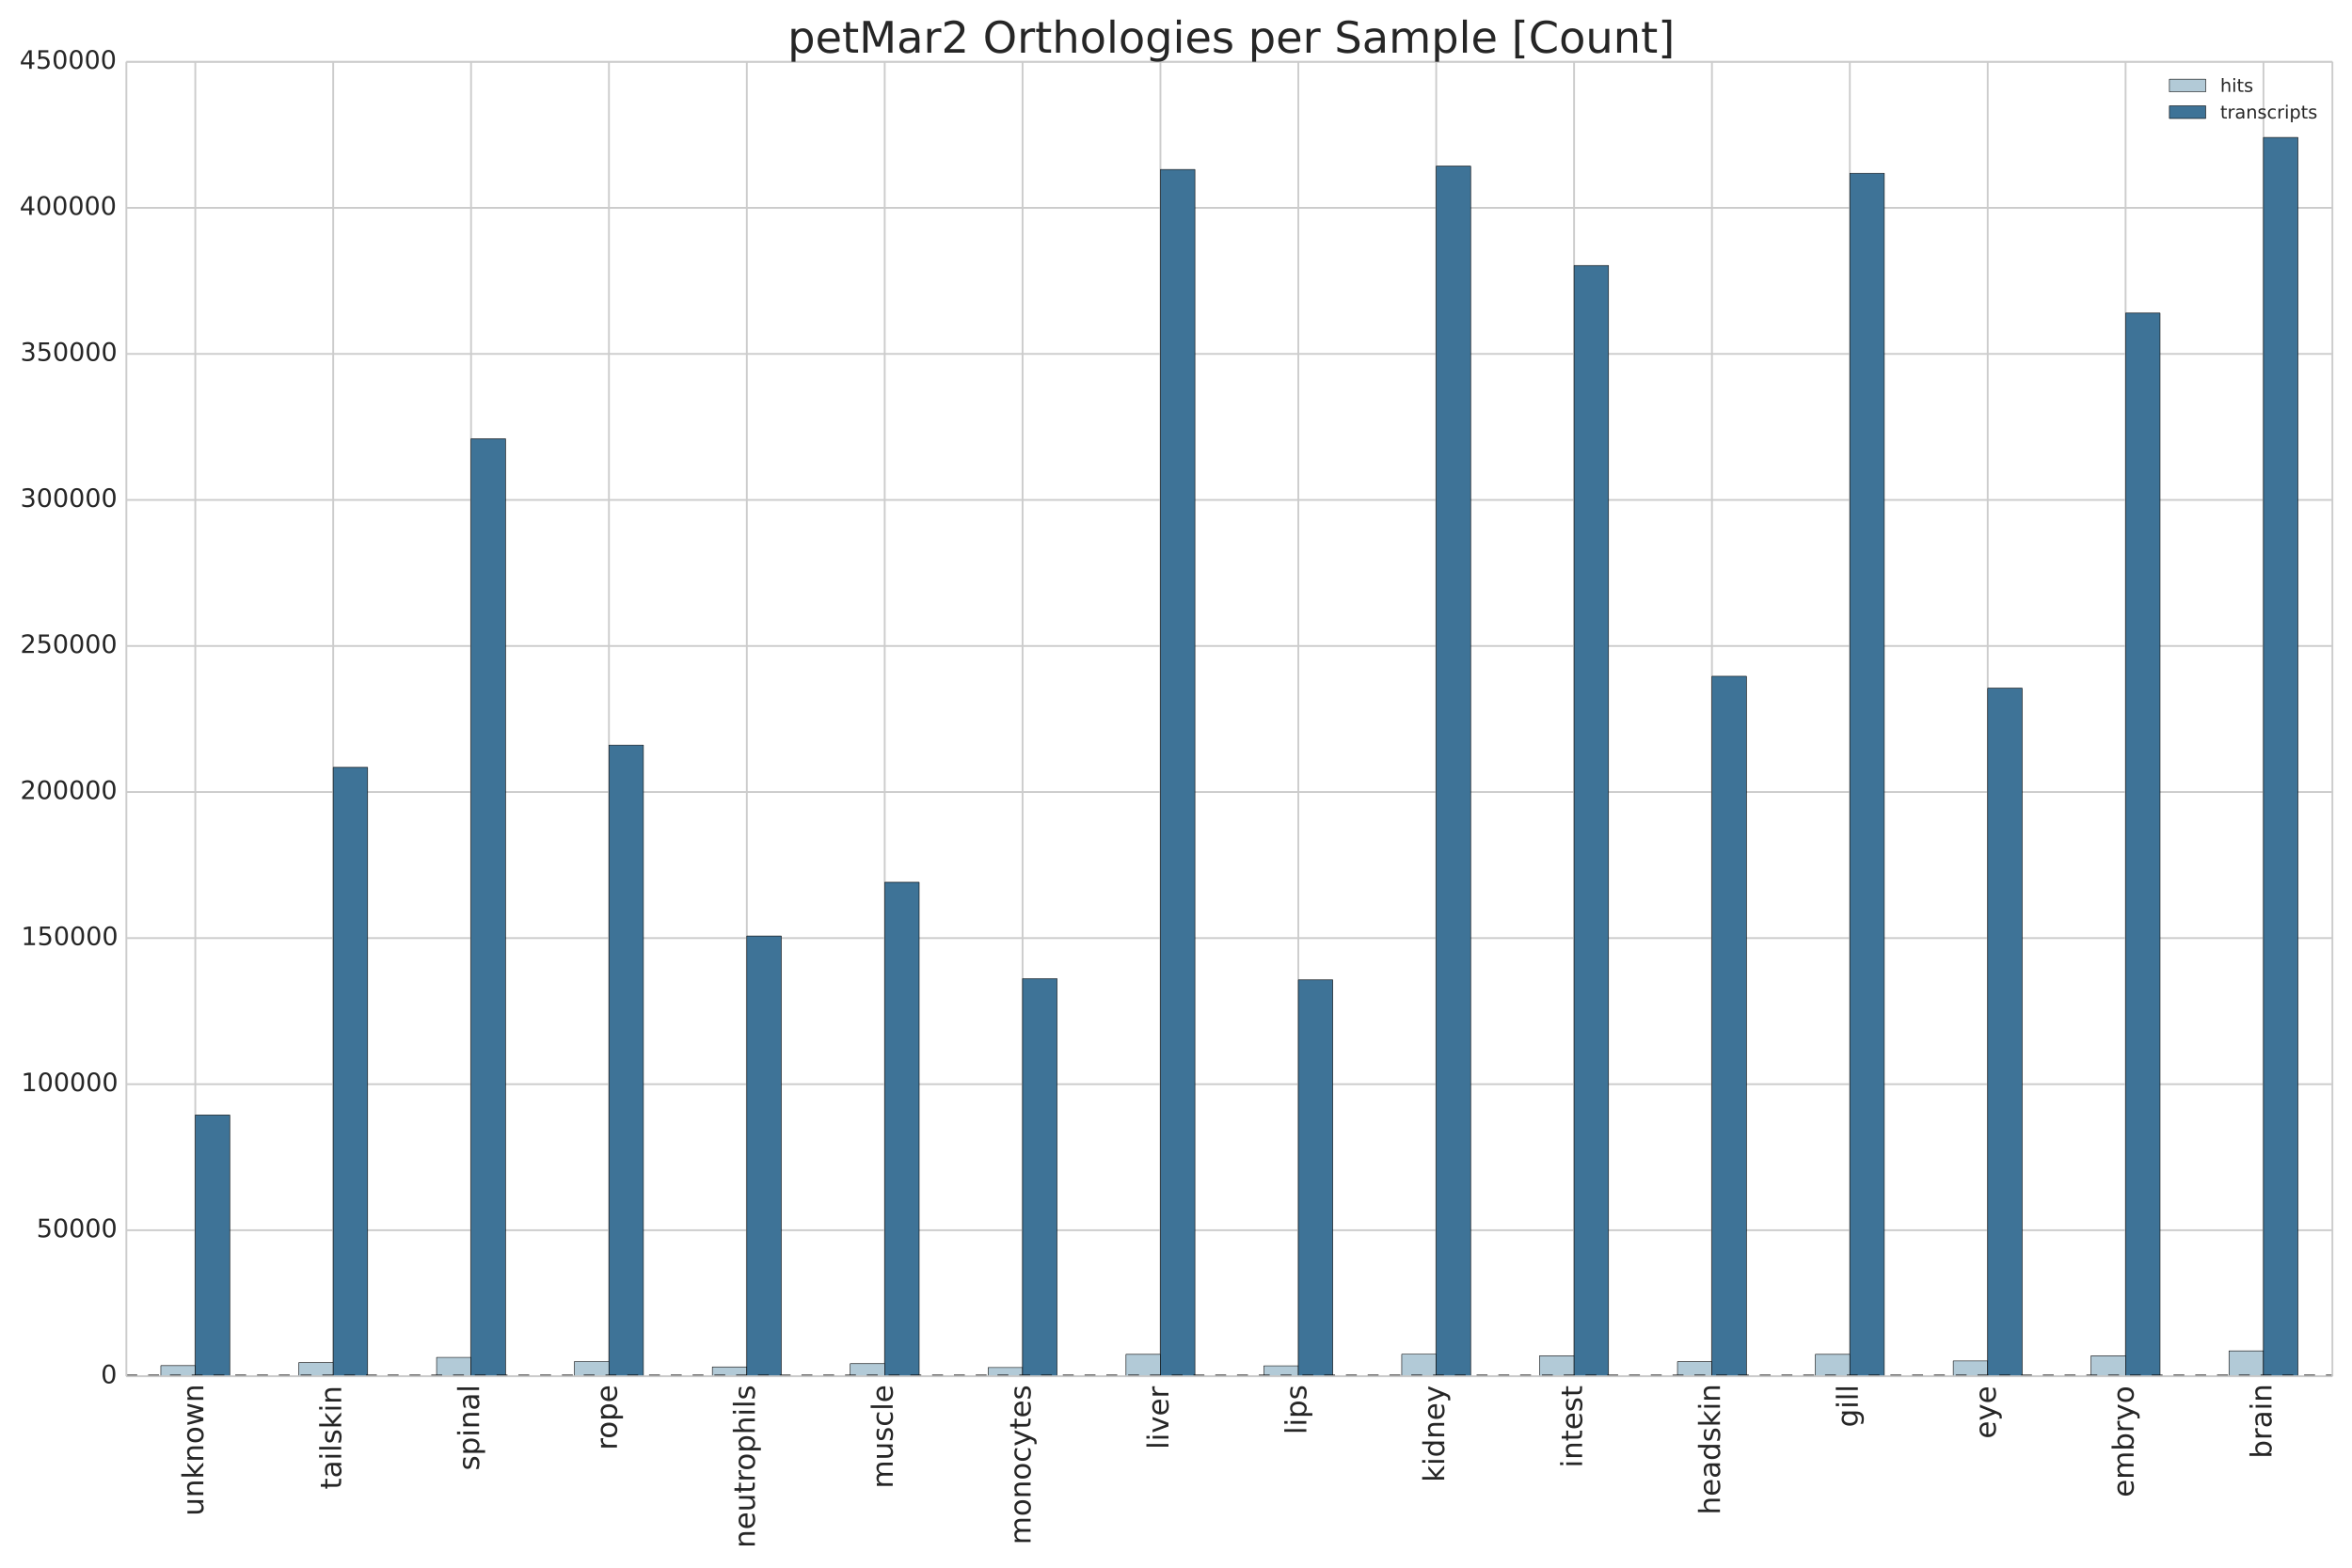 <?xml version="1.0" encoding="utf-8" standalone="no"?>
<!DOCTYPE svg PUBLIC "-//W3C//DTD SVG 1.1//EN"
  "http://www.w3.org/Graphics/SVG/1.1/DTD/svg11.dtd">
<!-- Created with matplotlib (http://matplotlib.org/) -->
<svg height="864pt" version="1.1" viewBox="0 0 1296 864" width="1296pt" xmlns="http://www.w3.org/2000/svg" xmlns:xlink="http://www.w3.org/1999/xlink">
 <defs>
  <style type="text/css">
*{stroke-linecap:butt;stroke-linejoin:round;}
  </style>
 </defs>
 <g id="figure_1">
  <g id="patch_1">
   <path d="
M0 864
L1296 864
L1296 0
L0 0
z
" style="fill:#ffffff;"/>
  </g>
  <g id="axes_1">
   <g id="patch_2">
    <path d="
M69.631 758.505
L1285.2 758.505
L1285.2 34.036
L69.631 34.036
z
" style="fill:#ffffff;"/>
   </g>
   <g id="matplotlib.axis_1">
    <g id="xtick_1">
     <g id="line2d_1">
      <path clip-path="url(#p30e29e467c)" d="
M107.617 758.505
L107.617 34.036" style="fill:none;stroke:#cccccc;stroke-linecap:round;"/>
     </g>
     <g id="line2d_2">
      <defs>
       <path d="
M0 0
L0 0" id="m219da94a98" style="stroke:#262626;"/>
      </defs>
      <g>
       <use style="fill:#262626;stroke:#262626;" x="107.617" xlink:href="#m219da94a98" y="758.505"/>
      </g>
     </g>
     <g id="line2d_3">
      <g>
       <use style="fill:#262626;stroke:#262626;" x="107.617" xlink:href="#m219da94a98" y="34.036"/>
      </g>
     </g>
     <g id="text_1">
      <!-- unknown -->
      <defs>
       <path d="
M54.891 33.016
L54.891 0
L45.906 0
L45.906 32.719
Q45.906 40.484 42.875 44.328
Q39.844 48.188 33.797 48.188
Q26.516 48.188 22.312 43.547
Q18.109 38.922 18.109 30.906
L18.109 0
L9.078 0
L9.078 54.688
L18.109 54.688
L18.109 46.188
Q21.344 51.125 25.703 53.562
Q30.078 56 35.797 56
Q45.219 56 50.047 50.172
Q54.891 44.344 54.891 33.016" id="BitstreamVeraSans-Roman-6e"/>
       <path d="
M4.203 54.688
L13.188 54.688
L24.422 12.016
L35.594 54.688
L46.188 54.688
L57.422 12.016
L68.609 54.688
L77.594 54.688
L63.281 0
L52.688 0
L40.922 44.828
L29.109 0
L18.5 0
z
" id="BitstreamVeraSans-Roman-77"/>
       <path d="
M8.5 21.578
L8.5 54.688
L17.484 54.688
L17.484 21.922
Q17.484 14.156 20.5 10.266
Q23.531 6.391 29.594 6.391
Q36.859 6.391 41.078 11.031
Q45.312 15.672 45.312 23.688
L45.312 54.688
L54.297 54.688
L54.297 0
L45.312 0
L45.312 8.406
Q42.047 3.422 37.719 1
Q33.406 -1.422 27.688 -1.422
Q18.266 -1.422 13.375 4.438
Q8.5 10.297 8.5 21.578" id="BitstreamVeraSans-Roman-75"/>
       <path d="
M30.609 48.391
Q23.391 48.391 19.188 42.75
Q14.984 37.109 14.984 27.297
Q14.984 17.484 19.156 11.844
Q23.344 6.203 30.609 6.203
Q37.797 6.203 41.984 11.859
Q46.188 17.531 46.188 27.297
Q46.188 37.016 41.984 42.703
Q37.797 48.391 30.609 48.391
M30.609 56
Q42.328 56 49.016 48.375
Q55.719 40.766 55.719 27.297
Q55.719 13.875 49.016 6.219
Q42.328 -1.422 30.609 -1.422
Q18.844 -1.422 12.172 6.219
Q5.516 13.875 5.516 27.297
Q5.516 40.766 12.172 48.375
Q18.844 56 30.609 56" id="BitstreamVeraSans-Roman-6f"/>
       <path d="
M9.078 75.984
L18.109 75.984
L18.109 31.109
L44.922 54.688
L56.391 54.688
L27.391 29.109
L57.625 0
L45.906 0
L18.109 26.703
L18.109 0
L9.078 0
z
" id="BitstreamVeraSans-Roman-6b"/>
      </defs>
      <g style="fill:#262626;" transform="translate(112.032 835.487)rotate(-90.0)scale(0.16 -0.16)">
       <use xlink:href="#BitstreamVeraSans-Roman-75"/>
       <use x="63.379" xlink:href="#BitstreamVeraSans-Roman-6e"/>
       <use x="126.758" xlink:href="#BitstreamVeraSans-Roman-6b"/>
       <use x="184.668" xlink:href="#BitstreamVeraSans-Roman-6e"/>
       <use x="248.047" xlink:href="#BitstreamVeraSans-Roman-6f"/>
       <use x="309.229" xlink:href="#BitstreamVeraSans-Roman-77"/>
       <use x="391.016" xlink:href="#BitstreamVeraSans-Roman-6e"/>
      </g>
     </g>
    </g>
    <g id="xtick_2">
     <g id="line2d_4">
      <path clip-path="url(#p30e29e467c)" d="
M183.59 758.505
L183.59 34.036" style="fill:none;stroke:#cccccc;stroke-linecap:round;"/>
     </g>
     <g id="line2d_5">
      <g>
       <use style="fill:#262626;stroke:#262626;" x="183.59" xlink:href="#m219da94a98" y="758.505"/>
      </g>
     </g>
     <g id="line2d_6">
      <g>
       <use style="fill:#262626;stroke:#262626;" x="183.59" xlink:href="#m219da94a98" y="34.036"/>
      </g>
     </g>
     <g id="text_2">
      <!-- tailskin -->
      <defs>
       <path d="
M9.422 54.688
L18.406 54.688
L18.406 0
L9.422 0
z

M9.422 75.984
L18.406 75.984
L18.406 64.594
L9.422 64.594
z
" id="BitstreamVeraSans-Roman-69"/>
       <path d="
M18.312 70.219
L18.312 54.688
L36.812 54.688
L36.812 47.703
L18.312 47.703
L18.312 18.016
Q18.312 11.328 20.141 9.422
Q21.969 7.516 27.594 7.516
L36.812 7.516
L36.812 0
L27.594 0
Q17.188 0 13.234 3.875
Q9.281 7.766 9.281 18.016
L9.281 47.703
L2.688 47.703
L2.688 54.688
L9.281 54.688
L9.281 70.219
z
" id="BitstreamVeraSans-Roman-74"/>
       <path d="
M34.281 27.484
Q23.391 27.484 19.188 25
Q14.984 22.516 14.984 16.5
Q14.984 11.719 18.141 8.906
Q21.297 6.109 26.703 6.109
Q34.188 6.109 38.703 11.406
Q43.219 16.703 43.219 25.484
L43.219 27.484
z

M52.203 31.203
L52.203 0
L43.219 0
L43.219 8.297
Q40.141 3.328 35.547 0.953
Q30.953 -1.422 24.312 -1.422
Q15.922 -1.422 10.953 3.297
Q6 8.016 6 15.922
Q6 25.141 12.172 29.828
Q18.359 34.516 30.609 34.516
L43.219 34.516
L43.219 35.406
Q43.219 41.609 39.141 45
Q35.062 48.391 27.688 48.391
Q23 48.391 18.547 47.266
Q14.109 46.141 10.016 43.891
L10.016 52.203
Q14.938 54.109 19.578 55.047
Q24.219 56 28.609 56
Q40.484 56 46.344 49.844
Q52.203 43.703 52.203 31.203" id="BitstreamVeraSans-Roman-61"/>
       <path d="
M44.281 53.078
L44.281 44.578
Q40.484 46.531 36.375 47.5
Q32.281 48.484 27.875 48.484
Q21.188 48.484 17.844 46.438
Q14.5 44.391 14.5 40.281
Q14.5 37.156 16.891 35.375
Q19.281 33.594 26.516 31.984
L29.594 31.297
Q39.156 29.25 43.188 25.516
Q47.219 21.781 47.219 15.094
Q47.219 7.469 41.188 3.016
Q35.156 -1.422 24.609 -1.422
Q20.219 -1.422 15.453 -0.562
Q10.688 0.297 5.422 2
L5.422 11.281
Q10.406 8.688 15.234 7.391
Q20.062 6.109 24.812 6.109
Q31.156 6.109 34.562 8.281
Q37.984 10.453 37.984 14.406
Q37.984 18.062 35.516 20.016
Q33.062 21.969 24.703 23.781
L21.578 24.516
Q13.234 26.266 9.516 29.906
Q5.812 33.547 5.812 39.891
Q5.812 47.609 11.281 51.797
Q16.75 56 26.812 56
Q31.781 56 36.172 55.266
Q40.578 54.547 44.281 53.078" id="BitstreamVeraSans-Roman-73"/>
       <path d="
M9.422 75.984
L18.406 75.984
L18.406 0
L9.422 0
z
" id="BitstreamVeraSans-Roman-6c"/>
      </defs>
      <g style="fill:#262626;" transform="translate(188.005 820.87)rotate(-90.0)scale(0.16 -0.16)">
       <use xlink:href="#BitstreamVeraSans-Roman-74"/>
       <use x="39.209" xlink:href="#BitstreamVeraSans-Roman-61"/>
       <use x="100.488" xlink:href="#BitstreamVeraSans-Roman-69"/>
       <use x="128.271" xlink:href="#BitstreamVeraSans-Roman-6c"/>
       <use x="156.055" xlink:href="#BitstreamVeraSans-Roman-73"/>
       <use x="208.154" xlink:href="#BitstreamVeraSans-Roman-6b"/>
       <use x="266.064" xlink:href="#BitstreamVeraSans-Roman-69"/>
       <use x="293.848" xlink:href="#BitstreamVeraSans-Roman-6e"/>
      </g>
     </g>
    </g>
    <g id="xtick_3">
     <g id="line2d_7">
      <path clip-path="url(#p30e29e467c)" d="
M259.563 758.505
L259.563 34.036" style="fill:none;stroke:#cccccc;stroke-linecap:round;"/>
     </g>
     <g id="line2d_8">
      <g>
       <use style="fill:#262626;stroke:#262626;" x="259.563" xlink:href="#m219da94a98" y="758.505"/>
      </g>
     </g>
     <g id="line2d_9">
      <g>
       <use style="fill:#262626;stroke:#262626;" x="259.563" xlink:href="#m219da94a98" y="34.036"/>
      </g>
     </g>
     <g id="text_3">
      <!-- spinal -->
      <defs>
       <path d="
M18.109 8.203
L18.109 -20.797
L9.078 -20.797
L9.078 54.688
L18.109 54.688
L18.109 46.391
Q20.953 51.266 25.266 53.625
Q29.594 56 35.594 56
Q45.562 56 51.781 48.094
Q58.016 40.188 58.016 27.297
Q58.016 14.406 51.781 6.484
Q45.562 -1.422 35.594 -1.422
Q29.594 -1.422 25.266 0.953
Q20.953 3.328 18.109 8.203
M48.688 27.297
Q48.688 37.203 44.609 42.844
Q40.531 48.484 33.406 48.484
Q26.266 48.484 22.188 42.844
Q18.109 37.203 18.109 27.297
Q18.109 17.391 22.188 11.75
Q26.266 6.109 33.406 6.109
Q40.531 6.109 44.609 11.75
Q48.688 17.391 48.688 27.297" id="BitstreamVeraSans-Roman-70"/>
      </defs>
      <g style="fill:#262626;" transform="translate(263.978 810.465)rotate(-90.0)scale(0.16 -0.16)">
       <use xlink:href="#BitstreamVeraSans-Roman-73"/>
       <use x="52.1" xlink:href="#BitstreamVeraSans-Roman-70"/>
       <use x="115.576" xlink:href="#BitstreamVeraSans-Roman-69"/>
       <use x="143.359" xlink:href="#BitstreamVeraSans-Roman-6e"/>
       <use x="206.738" xlink:href="#BitstreamVeraSans-Roman-61"/>
       <use x="268.018" xlink:href="#BitstreamVeraSans-Roman-6c"/>
      </g>
     </g>
    </g>
    <g id="xtick_4">
     <g id="line2d_10">
      <path clip-path="url(#p30e29e467c)" d="
M335.536 758.505
L335.536 34.036" style="fill:none;stroke:#cccccc;stroke-linecap:round;"/>
     </g>
     <g id="line2d_11">
      <g>
       <use style="fill:#262626;stroke:#262626;" x="335.536" xlink:href="#m219da94a98" y="758.505"/>
      </g>
     </g>
     <g id="line2d_12">
      <g>
       <use style="fill:#262626;stroke:#262626;" x="335.536" xlink:href="#m219da94a98" y="34.036"/>
      </g>
     </g>
     <g id="text_4">
      <!-- rope -->
      <defs>
       <path d="
M56.203 29.594
L56.203 25.203
L14.891 25.203
Q15.484 15.922 20.484 11.062
Q25.484 6.203 34.422 6.203
Q39.594 6.203 44.453 7.469
Q49.312 8.734 54.109 11.281
L54.109 2.781
Q49.266 0.734 44.188 -0.344
Q39.109 -1.422 33.891 -1.422
Q20.797 -1.422 13.156 6.188
Q5.516 13.812 5.516 26.812
Q5.516 40.234 12.766 48.109
Q20.016 56 32.328 56
Q43.359 56 49.781 48.891
Q56.203 41.797 56.203 29.594
M47.219 32.234
Q47.125 39.594 43.094 43.984
Q39.062 48.391 32.422 48.391
Q24.906 48.391 20.391 44.141
Q15.875 39.891 15.188 32.172
z
" id="BitstreamVeraSans-Roman-65"/>
       <path d="
M41.109 46.297
Q39.594 47.172 37.812 47.578
Q36.031 48 33.891 48
Q26.266 48 22.188 43.047
Q18.109 38.094 18.109 28.812
L18.109 0
L9.078 0
L9.078 54.688
L18.109 54.688
L18.109 46.188
Q20.953 51.172 25.484 53.578
Q30.031 56 36.531 56
Q37.453 56 38.578 55.875
Q39.703 55.766 41.062 55.516
z
" id="BitstreamVeraSans-Roman-72"/>
      </defs>
      <g style="fill:#262626;" transform="translate(339.951 799.21)rotate(-90.0)scale(0.16 -0.16)">
       <use xlink:href="#BitstreamVeraSans-Roman-72"/>
       <use x="38.863" xlink:href="#BitstreamVeraSans-Roman-6f"/>
       <use x="100.045" xlink:href="#BitstreamVeraSans-Roman-70"/>
       <use x="163.521" xlink:href="#BitstreamVeraSans-Roman-65"/>
      </g>
     </g>
    </g>
    <g id="xtick_5">
     <g id="line2d_13">
      <path clip-path="url(#p30e29e467c)" d="
M411.51 758.505
L411.51 34.036" style="fill:none;stroke:#cccccc;stroke-linecap:round;"/>
     </g>
     <g id="line2d_14">
      <g>
       <use style="fill:#262626;stroke:#262626;" x="411.51" xlink:href="#m219da94a98" y="758.505"/>
      </g>
     </g>
     <g id="line2d_15">
      <g>
       <use style="fill:#262626;stroke:#262626;" x="411.51" xlink:href="#m219da94a98" y="34.036"/>
      </g>
     </g>
     <g id="text_5">
      <!-- neutrophils -->
      <defs>
       <path d="
M54.891 33.016
L54.891 0
L45.906 0
L45.906 32.719
Q45.906 40.484 42.875 44.328
Q39.844 48.188 33.797 48.188
Q26.516 48.188 22.312 43.547
Q18.109 38.922 18.109 30.906
L18.109 0
L9.078 0
L9.078 75.984
L18.109 75.984
L18.109 46.188
Q21.344 51.125 25.703 53.562
Q30.078 56 35.797 56
Q45.219 56 50.047 50.172
Q54.891 44.344 54.891 33.016" id="BitstreamVeraSans-Roman-68"/>
      </defs>
      <g style="fill:#262626;" transform="translate(415.925 853.2)rotate(-90.0)scale(0.16 -0.16)">
       <use xlink:href="#BitstreamVeraSans-Roman-6e"/>
       <use x="63.379" xlink:href="#BitstreamVeraSans-Roman-65"/>
       <use x="124.902" xlink:href="#BitstreamVeraSans-Roman-75"/>
       <use x="188.281" xlink:href="#BitstreamVeraSans-Roman-74"/>
       <use x="227.49" xlink:href="#BitstreamVeraSans-Roman-72"/>
       <use x="266.354" xlink:href="#BitstreamVeraSans-Roman-6f"/>
       <use x="327.535" xlink:href="#BitstreamVeraSans-Roman-70"/>
       <use x="391.012" xlink:href="#BitstreamVeraSans-Roman-68"/>
       <use x="454.391" xlink:href="#BitstreamVeraSans-Roman-69"/>
       <use x="482.174" xlink:href="#BitstreamVeraSans-Roman-6c"/>
       <use x="509.957" xlink:href="#BitstreamVeraSans-Roman-73"/>
      </g>
     </g>
    </g>
    <g id="xtick_6">
     <g id="line2d_16">
      <path clip-path="url(#p30e29e467c)" d="
M487.483 758.505
L487.483 34.036" style="fill:none;stroke:#cccccc;stroke-linecap:round;"/>
     </g>
     <g id="line2d_17">
      <g>
       <use style="fill:#262626;stroke:#262626;" x="487.483" xlink:href="#m219da94a98" y="758.505"/>
      </g>
     </g>
     <g id="line2d_18">
      <g>
       <use style="fill:#262626;stroke:#262626;" x="487.483" xlink:href="#m219da94a98" y="34.036"/>
      </g>
     </g>
     <g id="text_6">
      <!-- muscle -->
      <defs>
       <path d="
M52 44.188
Q55.375 50.25 60.062 53.125
Q64.75 56 71.094 56
Q79.641 56 84.281 50.016
Q88.922 44.047 88.922 33.016
L88.922 0
L79.891 0
L79.891 32.719
Q79.891 40.578 77.094 44.375
Q74.312 48.188 68.609 48.188
Q61.625 48.188 57.562 43.547
Q53.516 38.922 53.516 30.906
L53.516 0
L44.484 0
L44.484 32.719
Q44.484 40.625 41.703 44.406
Q38.922 48.188 33.109 48.188
Q26.219 48.188 22.156 43.531
Q18.109 38.875 18.109 30.906
L18.109 0
L9.078 0
L9.078 54.688
L18.109 54.688
L18.109 46.188
Q21.188 51.219 25.484 53.609
Q29.781 56 35.688 56
Q41.656 56 45.828 52.969
Q50 49.953 52 44.188" id="BitstreamVeraSans-Roman-6d"/>
       <path d="
M48.781 52.594
L48.781 44.188
Q44.969 46.297 41.141 47.344
Q37.312 48.391 33.406 48.391
Q24.656 48.391 19.812 42.844
Q14.984 37.312 14.984 27.297
Q14.984 17.281 19.812 11.734
Q24.656 6.203 33.406 6.203
Q37.312 6.203 41.141 7.25
Q44.969 8.297 48.781 10.406
L48.781 2.094
Q45.016 0.344 40.984 -0.531
Q36.969 -1.422 32.422 -1.422
Q20.062 -1.422 12.781 6.344
Q5.516 14.109 5.516 27.297
Q5.516 40.672 12.859 48.328
Q20.219 56 33.016 56
Q37.156 56 41.109 55.141
Q45.062 54.297 48.781 52.594" id="BitstreamVeraSans-Roman-63"/>
      </defs>
      <g style="fill:#262626;" transform="translate(491.898 820.347)rotate(-90.0)scale(0.16 -0.16)">
       <use xlink:href="#BitstreamVeraSans-Roman-6d"/>
       <use x="97.412" xlink:href="#BitstreamVeraSans-Roman-75"/>
       <use x="160.791" xlink:href="#BitstreamVeraSans-Roman-73"/>
       <use x="212.891" xlink:href="#BitstreamVeraSans-Roman-63"/>
       <use x="267.871" xlink:href="#BitstreamVeraSans-Roman-6c"/>
       <use x="295.654" xlink:href="#BitstreamVeraSans-Roman-65"/>
      </g>
     </g>
    </g>
    <g id="xtick_7">
     <g id="line2d_19">
      <path clip-path="url(#p30e29e467c)" d="
M563.456 758.505
L563.456 34.036" style="fill:none;stroke:#cccccc;stroke-linecap:round;"/>
     </g>
     <g id="line2d_20">
      <g>
       <use style="fill:#262626;stroke:#262626;" x="563.456" xlink:href="#m219da94a98" y="758.505"/>
      </g>
     </g>
     <g id="line2d_21">
      <g>
       <use style="fill:#262626;stroke:#262626;" x="563.456" xlink:href="#m219da94a98" y="34.036"/>
      </g>
     </g>
     <g id="text_7">
      <!-- monocytes -->
      <defs>
       <path d="
M32.172 -5.078
Q28.375 -14.844 24.75 -17.812
Q21.141 -20.797 15.094 -20.797
L7.906 -20.797
L7.906 -13.281
L13.188 -13.281
Q16.891 -13.281 18.938 -11.516
Q21 -9.766 23.484 -3.219
L25.094 0.875
L2.984 54.688
L12.5 54.688
L29.594 11.922
L46.688 54.688
L56.203 54.688
z
" id="BitstreamVeraSans-Roman-79"/>
      </defs>
      <g style="fill:#262626;" transform="translate(567.871 851.298)rotate(-90.0)scale(0.16 -0.16)">
       <use xlink:href="#BitstreamVeraSans-Roman-6d"/>
       <use x="97.412" xlink:href="#BitstreamVeraSans-Roman-6f"/>
       <use x="158.594" xlink:href="#BitstreamVeraSans-Roman-6e"/>
       <use x="221.973" xlink:href="#BitstreamVeraSans-Roman-6f"/>
       <use x="283.154" xlink:href="#BitstreamVeraSans-Roman-63"/>
       <use x="338.135" xlink:href="#BitstreamVeraSans-Roman-79"/>
       <use x="397.314" xlink:href="#BitstreamVeraSans-Roman-74"/>
       <use x="436.523" xlink:href="#BitstreamVeraSans-Roman-65"/>
       <use x="498.047" xlink:href="#BitstreamVeraSans-Roman-73"/>
      </g>
     </g>
    </g>
    <g id="xtick_8">
     <g id="line2d_22">
      <path clip-path="url(#p30e29e467c)" d="
M639.429 758.505
L639.429 34.036" style="fill:none;stroke:#cccccc;stroke-linecap:round;"/>
     </g>
     <g id="line2d_23">
      <g>
       <use style="fill:#262626;stroke:#262626;" x="639.429" xlink:href="#m219da94a98" y="758.505"/>
      </g>
     </g>
     <g id="line2d_24">
      <g>
       <use style="fill:#262626;stroke:#262626;" x="639.429" xlink:href="#m219da94a98" y="34.036"/>
      </g>
     </g>
     <g id="text_8">
      <!-- liver -->
      <defs>
       <path d="
M2.984 54.688
L12.5 54.688
L29.594 8.797
L46.688 54.688
L56.203 54.688
L35.688 0
L23.484 0
z
" id="BitstreamVeraSans-Roman-76"/>
      </defs>
      <g style="fill:#262626;" transform="translate(643.844 798.78)rotate(-90.0)scale(0.16 -0.16)">
       <use xlink:href="#BitstreamVeraSans-Roman-6c"/>
       <use x="27.783" xlink:href="#BitstreamVeraSans-Roman-69"/>
       <use x="55.566" xlink:href="#BitstreamVeraSans-Roman-76"/>
       <use x="114.746" xlink:href="#BitstreamVeraSans-Roman-65"/>
       <use x="176.27" xlink:href="#BitstreamVeraSans-Roman-72"/>
      </g>
     </g>
    </g>
    <g id="xtick_9">
     <g id="line2d_25">
      <path clip-path="url(#p30e29e467c)" d="
M715.402 758.505
L715.402 34.036" style="fill:none;stroke:#cccccc;stroke-linecap:round;"/>
     </g>
     <g id="line2d_26">
      <g>
       <use style="fill:#262626;stroke:#262626;" x="715.402" xlink:href="#m219da94a98" y="758.505"/>
      </g>
     </g>
     <g id="line2d_27">
      <g>
       <use style="fill:#262626;stroke:#262626;" x="715.402" xlink:href="#m219da94a98" y="34.036"/>
      </g>
     </g>
     <g id="text_9">
      <!-- lips -->
      <g style="fill:#262626;" transform="translate(719.817 790.6)rotate(-90.0)scale(0.16 -0.16)">
       <use xlink:href="#BitstreamVeraSans-Roman-6c"/>
       <use x="27.783" xlink:href="#BitstreamVeraSans-Roman-69"/>
       <use x="55.566" xlink:href="#BitstreamVeraSans-Roman-70"/>
       <use x="119.043" xlink:href="#BitstreamVeraSans-Roman-73"/>
      </g>
     </g>
    </g>
    <g id="xtick_10">
     <g id="line2d_28">
      <path clip-path="url(#p30e29e467c)" d="
M791.375 758.505
L791.375 34.036" style="fill:none;stroke:#cccccc;stroke-linecap:round;"/>
     </g>
     <g id="line2d_29">
      <g>
       <use style="fill:#262626;stroke:#262626;" x="791.375" xlink:href="#m219da94a98" y="758.505"/>
      </g>
     </g>
     <g id="line2d_30">
      <g>
       <use style="fill:#262626;stroke:#262626;" x="791.375" xlink:href="#m219da94a98" y="34.036"/>
      </g>
     </g>
     <g id="text_10">
      <!-- kidney -->
      <defs>
       <path d="
M45.406 46.391
L45.406 75.984
L54.391 75.984
L54.391 0
L45.406 0
L45.406 8.203
Q42.578 3.328 38.25 0.953
Q33.938 -1.422 27.875 -1.422
Q17.969 -1.422 11.734 6.484
Q5.516 14.406 5.516 27.297
Q5.516 40.188 11.734 48.094
Q17.969 56 27.875 56
Q33.938 56 38.25 53.625
Q42.578 51.266 45.406 46.391
M14.797 27.297
Q14.797 17.391 18.875 11.75
Q22.953 6.109 30.078 6.109
Q37.203 6.109 41.297 11.75
Q45.406 17.391 45.406 27.297
Q45.406 37.203 41.297 42.844
Q37.203 48.484 30.078 48.484
Q22.953 48.484 18.875 42.844
Q14.797 37.203 14.797 27.297" id="BitstreamVeraSans-Roman-64"/>
      </defs>
      <g style="fill:#262626;" transform="translate(795.79 816.898)rotate(-90.0)scale(0.16 -0.16)">
       <use xlink:href="#BitstreamVeraSans-Roman-6b"/>
       <use x="57.91" xlink:href="#BitstreamVeraSans-Roman-69"/>
       <use x="85.693" xlink:href="#BitstreamVeraSans-Roman-64"/>
       <use x="149.17" xlink:href="#BitstreamVeraSans-Roman-6e"/>
       <use x="212.549" xlink:href="#BitstreamVeraSans-Roman-65"/>
       <use x="274.072" xlink:href="#BitstreamVeraSans-Roman-79"/>
      </g>
     </g>
    </g>
    <g id="xtick_11">
     <g id="line2d_31">
      <path clip-path="url(#p30e29e467c)" d="
M867.348 758.505
L867.348 34.036" style="fill:none;stroke:#cccccc;stroke-linecap:round;"/>
     </g>
     <g id="line2d_32">
      <g>
       <use style="fill:#262626;stroke:#262626;" x="867.348" xlink:href="#m219da94a98" y="758.505"/>
      </g>
     </g>
     <g id="line2d_33">
      <g>
       <use style="fill:#262626;stroke:#262626;" x="867.348" xlink:href="#m219da94a98" y="34.036"/>
      </g>
     </g>
     <g id="text_11">
      <!-- intest -->
      <g style="fill:#262626;" transform="translate(871.763 808.925)rotate(-90.0)scale(0.16 -0.16)">
       <use xlink:href="#BitstreamVeraSans-Roman-69"/>
       <use x="27.783" xlink:href="#BitstreamVeraSans-Roman-6e"/>
       <use x="91.162" xlink:href="#BitstreamVeraSans-Roman-74"/>
       <use x="130.371" xlink:href="#BitstreamVeraSans-Roman-65"/>
       <use x="191.895" xlink:href="#BitstreamVeraSans-Roman-73"/>
       <use x="243.994" xlink:href="#BitstreamVeraSans-Roman-74"/>
      </g>
     </g>
    </g>
    <g id="xtick_12">
     <g id="line2d_34">
      <path clip-path="url(#p30e29e467c)" d="
M943.321 758.505
L943.321 34.036" style="fill:none;stroke:#cccccc;stroke-linecap:round;"/>
     </g>
     <g id="line2d_35">
      <g>
       <use style="fill:#262626;stroke:#262626;" x="943.321" xlink:href="#m219da94a98" y="758.505"/>
      </g>
     </g>
     <g id="line2d_36">
      <g>
       <use style="fill:#262626;stroke:#262626;" x="943.321" xlink:href="#m219da94a98" y="34.036"/>
      </g>
     </g>
     <g id="text_12">
      <!-- headskin -->
      <g style="fill:#262626;" transform="translate(947.736 834.827)rotate(-90.0)scale(0.16 -0.16)">
       <use xlink:href="#BitstreamVeraSans-Roman-68"/>
       <use x="63.379" xlink:href="#BitstreamVeraSans-Roman-65"/>
       <use x="124.902" xlink:href="#BitstreamVeraSans-Roman-61"/>
       <use x="186.182" xlink:href="#BitstreamVeraSans-Roman-64"/>
       <use x="249.658" xlink:href="#BitstreamVeraSans-Roman-73"/>
       <use x="301.758" xlink:href="#BitstreamVeraSans-Roman-6b"/>
       <use x="359.668" xlink:href="#BitstreamVeraSans-Roman-69"/>
       <use x="387.451" xlink:href="#BitstreamVeraSans-Roman-6e"/>
      </g>
     </g>
    </g>
    <g id="xtick_13">
     <g id="line2d_37">
      <path clip-path="url(#p30e29e467c)" d="
M1019.29 758.505
L1019.29 34.036" style="fill:none;stroke:#cccccc;stroke-linecap:round;"/>
     </g>
     <g id="line2d_38">
      <g>
       <use style="fill:#262626;stroke:#262626;" x="1019.294" xlink:href="#m219da94a98" y="758.505"/>
      </g>
     </g>
     <g id="line2d_39">
      <g>
       <use style="fill:#262626;stroke:#262626;" x="1019.294" xlink:href="#m219da94a98" y="34.036"/>
      </g>
     </g>
     <g id="text_13">
      <!-- gill -->
      <defs>
       <path d="
M45.406 27.984
Q45.406 37.75 41.375 43.109
Q37.359 48.484 30.078 48.484
Q22.859 48.484 18.828 43.109
Q14.797 37.75 14.797 27.984
Q14.797 18.266 18.828 12.891
Q22.859 7.516 30.078 7.516
Q37.359 7.516 41.375 12.891
Q45.406 18.266 45.406 27.984
M54.391 6.781
Q54.391 -7.172 48.188 -13.984
Q42 -20.797 29.203 -20.797
Q24.469 -20.797 20.266 -20.094
Q16.062 -19.391 12.109 -17.922
L12.109 -9.188
Q16.062 -11.328 19.922 -12.344
Q23.781 -13.375 27.781 -13.375
Q36.625 -13.375 41.016 -8.766
Q45.406 -4.156 45.406 5.172
L45.406 9.625
Q42.625 4.781 38.281 2.391
Q33.938 0 27.875 0
Q17.828 0 11.672 7.656
Q5.516 15.328 5.516 27.984
Q5.516 40.672 11.672 48.328
Q17.828 56 27.875 56
Q33.938 56 38.281 53.609
Q42.625 51.219 45.406 46.391
L45.406 54.688
L54.391 54.688
z
" id="BitstreamVeraSans-Roman-67"/>
      </defs>
      <g style="fill:#262626;" transform="translate(1023.709 786.615)rotate(-90.0)scale(0.16 -0.16)">
       <use xlink:href="#BitstreamVeraSans-Roman-67"/>
       <use x="63.477" xlink:href="#BitstreamVeraSans-Roman-69"/>
       <use x="91.26" xlink:href="#BitstreamVeraSans-Roman-6c"/>
       <use x="119.043" xlink:href="#BitstreamVeraSans-Roman-6c"/>
      </g>
     </g>
    </g>
    <g id="xtick_14">
     <g id="line2d_40">
      <path clip-path="url(#p30e29e467c)" d="
M1095.27 758.505
L1095.27 34.036" style="fill:none;stroke:#cccccc;stroke-linecap:round;"/>
     </g>
     <g id="line2d_41">
      <g>
       <use style="fill:#262626;stroke:#262626;" x="1095.267" xlink:href="#m219da94a98" y="758.505"/>
      </g>
     </g>
     <g id="line2d_42">
      <g>
       <use style="fill:#262626;stroke:#262626;" x="1095.267" xlink:href="#m219da94a98" y="34.036"/>
      </g>
     </g>
     <g id="text_14">
      <!-- eye -->
      <g style="fill:#262626;" transform="translate(1099.682 792.93)rotate(-90.0)scale(0.16 -0.16)">
       <use xlink:href="#BitstreamVeraSans-Roman-65"/>
       <use x="61.523" xlink:href="#BitstreamVeraSans-Roman-79"/>
       <use x="120.703" xlink:href="#BitstreamVeraSans-Roman-65"/>
      </g>
     </g>
    </g>
    <g id="xtick_15">
     <g id="line2d_43">
      <path clip-path="url(#p30e29e467c)" d="
M1171.24 758.505
L1171.24 34.036" style="fill:none;stroke:#cccccc;stroke-linecap:round;"/>
     </g>
     <g id="line2d_44">
      <g>
       <use style="fill:#262626;stroke:#262626;" x="1171.24" xlink:href="#m219da94a98" y="758.505"/>
      </g>
     </g>
     <g id="line2d_45">
      <g>
       <use style="fill:#262626;stroke:#262626;" x="1171.24" xlink:href="#m219da94a98" y="34.036"/>
      </g>
     </g>
     <g id="text_15">
      <!-- embryo -->
      <defs>
       <path d="
M48.688 27.297
Q48.688 37.203 44.609 42.844
Q40.531 48.484 33.406 48.484
Q26.266 48.484 22.188 42.844
Q18.109 37.203 18.109 27.297
Q18.109 17.391 22.188 11.75
Q26.266 6.109 33.406 6.109
Q40.531 6.109 44.609 11.75
Q48.688 17.391 48.688 27.297
M18.109 46.391
Q20.953 51.266 25.266 53.625
Q29.594 56 35.594 56
Q45.562 56 51.781 48.094
Q58.016 40.188 58.016 27.297
Q58.016 14.406 51.781 6.484
Q45.562 -1.422 35.594 -1.422
Q29.594 -1.422 25.266 0.953
Q20.953 3.328 18.109 8.203
L18.109 0
L9.078 0
L9.078 75.984
L18.109 75.984
z
" id="BitstreamVeraSans-Roman-62"/>
      </defs>
      <g style="fill:#262626;" transform="translate(1175.655 825.173)rotate(-90.0)scale(0.16 -0.16)">
       <use xlink:href="#BitstreamVeraSans-Roman-65"/>
       <use x="61.523" xlink:href="#BitstreamVeraSans-Roman-6d"/>
       <use x="158.936" xlink:href="#BitstreamVeraSans-Roman-62"/>
       <use x="222.412" xlink:href="#BitstreamVeraSans-Roman-72"/>
       <use x="263.525" xlink:href="#BitstreamVeraSans-Roman-79"/>
       <use x="322.705" xlink:href="#BitstreamVeraSans-Roman-6f"/>
      </g>
     </g>
    </g>
    <g id="xtick_16">
     <g id="line2d_46">
      <path clip-path="url(#p30e29e467c)" d="
M1247.21 758.505
L1247.21 34.036" style="fill:none;stroke:#cccccc;stroke-linecap:round;"/>
     </g>
     <g id="line2d_47">
      <g>
       <use style="fill:#262626;stroke:#262626;" x="1247.213" xlink:href="#m219da94a98" y="758.505"/>
      </g>
     </g>
     <g id="line2d_48">
      <g>
       <use style="fill:#262626;stroke:#262626;" x="1247.213" xlink:href="#m219da94a98" y="34.036"/>
      </g>
     </g>
     <g id="text_16">
      <!-- brain -->
      <g style="fill:#262626;" transform="translate(1251.628 803.82)rotate(-90.0)scale(0.16 -0.16)">
       <use xlink:href="#BitstreamVeraSans-Roman-62"/>
       <use x="63.477" xlink:href="#BitstreamVeraSans-Roman-72"/>
       <use x="104.59" xlink:href="#BitstreamVeraSans-Roman-61"/>
       <use x="165.869" xlink:href="#BitstreamVeraSans-Roman-69"/>
       <use x="193.652" xlink:href="#BitstreamVeraSans-Roman-6e"/>
      </g>
     </g>
    </g>
   </g>
   <g id="matplotlib.axis_2">
    <g id="ytick_1">
     <g id="line2d_49">
      <path clip-path="url(#p30e29e467c)" d="
M69.631 758.505
L1285.2 758.505" style="fill:none;stroke:#cccccc;stroke-linecap:round;"/>
     </g>
     <g id="line2d_50">
      <g>
       <use style="fill:#262626;stroke:#262626;" x="69.631" xlink:href="#m219da94a98" y="758.505"/>
      </g>
     </g>
     <g id="line2d_51">
      <g>
       <use style="fill:#262626;stroke:#262626;" x="1285.2" xlink:href="#m219da94a98" y="758.505"/>
      </g>
     </g>
     <g id="text_17">
      <!-- 0 -->
      <defs>
       <path d="
M31.781 66.406
Q24.172 66.406 20.328 58.906
Q16.5 51.422 16.5 36.375
Q16.5 21.391 20.328 13.891
Q24.172 6.391 31.781 6.391
Q39.453 6.391 43.281 13.891
Q47.125 21.391 47.125 36.375
Q47.125 51.422 43.281 58.906
Q39.453 66.406 31.781 66.406
M31.781 74.219
Q44.047 74.219 50.516 64.516
Q56.984 54.828 56.984 36.375
Q56.984 17.969 50.516 8.266
Q44.047 -1.422 31.781 -1.422
Q19.531 -1.422 13.062 8.266
Q6.594 17.969 6.594 36.375
Q6.594 54.828 13.062 64.516
Q19.531 74.219 31.781 74.219" id="BitstreamVeraSans-Roman-30"/>
      </defs>
      <g style="fill:#262626;" transform="translate(55.576 762.368)scale(0.14 -0.14)">
       <use xlink:href="#BitstreamVeraSans-Roman-30"/>
      </g>
     </g>
    </g>
    <g id="ytick_2">
     <g id="line2d_52">
      <path clip-path="url(#p30e29e467c)" d="
M69.631 678.008
L1285.2 678.008" style="fill:none;stroke:#cccccc;stroke-linecap:round;"/>
     </g>
     <g id="line2d_53">
      <g>
       <use style="fill:#262626;stroke:#262626;" x="69.631" xlink:href="#m219da94a98" y="678.008"/>
      </g>
     </g>
     <g id="line2d_54">
      <g>
       <use style="fill:#262626;stroke:#262626;" x="1285.2" xlink:href="#m219da94a98" y="678.008"/>
      </g>
     </g>
     <g id="text_18">
      <!-- 50000 -->
      <defs>
       <path d="
M10.797 72.906
L49.516 72.906
L49.516 64.594
L19.828 64.594
L19.828 46.734
Q21.969 47.469 24.109 47.828
Q26.266 48.188 28.422 48.188
Q40.625 48.188 47.75 41.5
Q54.891 34.812 54.891 23.391
Q54.891 11.625 47.562 5.094
Q40.234 -1.422 26.906 -1.422
Q22.312 -1.422 17.547 -0.641
Q12.797 0.141 7.719 1.703
L7.719 11.625
Q12.109 9.234 16.797 8.062
Q21.484 6.891 26.703 6.891
Q35.156 6.891 40.078 11.328
Q45.016 15.766 45.016 23.391
Q45.016 31 40.078 35.438
Q35.156 39.891 26.703 39.891
Q22.75 39.891 18.812 39.016
Q14.891 38.141 10.797 36.281
z
" id="BitstreamVeraSans-Roman-35"/>
      </defs>
      <g style="fill:#262626;" transform="translate(20.103 681.872)scale(0.14 -0.14)">
       <use xlink:href="#BitstreamVeraSans-Roman-35"/>
       <use x="63.623" xlink:href="#BitstreamVeraSans-Roman-30"/>
       <use x="127.246" xlink:href="#BitstreamVeraSans-Roman-30"/>
       <use x="190.869" xlink:href="#BitstreamVeraSans-Roman-30"/>
       <use x="254.492" xlink:href="#BitstreamVeraSans-Roman-30"/>
      </g>
     </g>
    </g>
    <g id="ytick_3">
     <g id="line2d_55">
      <path clip-path="url(#p30e29e467c)" d="
M69.631 597.512
L1285.2 597.512" style="fill:none;stroke:#cccccc;stroke-linecap:round;"/>
     </g>
     <g id="line2d_56">
      <g>
       <use style="fill:#262626;stroke:#262626;" x="69.631" xlink:href="#m219da94a98" y="597.512"/>
      </g>
     </g>
     <g id="line2d_57">
      <g>
       <use style="fill:#262626;stroke:#262626;" x="1285.2" xlink:href="#m219da94a98" y="597.512"/>
      </g>
     </g>
     <g id="text_19">
      <!-- 100000 -->
      <defs>
       <path d="
M12.406 8.297
L28.516 8.297
L28.516 63.922
L10.984 60.406
L10.984 69.391
L28.422 72.906
L38.281 72.906
L38.281 8.297
L54.391 8.297
L54.391 0
L12.406 0
z
" id="BitstreamVeraSans-Roman-31"/>
      </defs>
      <g style="fill:#262626;" transform="translate(11.653 601.375)scale(0.14 -0.14)">
       <use xlink:href="#BitstreamVeraSans-Roman-31"/>
       <use x="63.623" xlink:href="#BitstreamVeraSans-Roman-30"/>
       <use x="127.246" xlink:href="#BitstreamVeraSans-Roman-30"/>
       <use x="190.869" xlink:href="#BitstreamVeraSans-Roman-30"/>
       <use x="254.492" xlink:href="#BitstreamVeraSans-Roman-30"/>
       <use x="318.115" xlink:href="#BitstreamVeraSans-Roman-30"/>
      </g>
     </g>
    </g>
    <g id="ytick_4">
     <g id="line2d_58">
      <path clip-path="url(#p30e29e467c)" d="
M69.631 517.015
L1285.2 517.015" style="fill:none;stroke:#cccccc;stroke-linecap:round;"/>
     </g>
     <g id="line2d_59">
      <g>
       <use style="fill:#262626;stroke:#262626;" x="69.631" xlink:href="#m219da94a98" y="517.015"/>
      </g>
     </g>
     <g id="line2d_60">
      <g>
       <use style="fill:#262626;stroke:#262626;" x="1285.2" xlink:href="#m219da94a98" y="517.015"/>
      </g>
     </g>
     <g id="text_20">
      <!-- 150000 -->
      <g style="fill:#262626;" transform="translate(11.653 520.879)scale(0.14 -0.14)">
       <use xlink:href="#BitstreamVeraSans-Roman-31"/>
       <use x="63.623" xlink:href="#BitstreamVeraSans-Roman-35"/>
       <use x="127.246" xlink:href="#BitstreamVeraSans-Roman-30"/>
       <use x="190.869" xlink:href="#BitstreamVeraSans-Roman-30"/>
       <use x="254.492" xlink:href="#BitstreamVeraSans-Roman-30"/>
       <use x="318.115" xlink:href="#BitstreamVeraSans-Roman-30"/>
      </g>
     </g>
    </g>
    <g id="ytick_5">
     <g id="line2d_61">
      <path clip-path="url(#p30e29e467c)" d="
M69.631 436.519
L1285.2 436.519" style="fill:none;stroke:#cccccc;stroke-linecap:round;"/>
     </g>
     <g id="line2d_62">
      <g>
       <use style="fill:#262626;stroke:#262626;" x="69.631" xlink:href="#m219da94a98" y="436.519"/>
      </g>
     </g>
     <g id="line2d_63">
      <g>
       <use style="fill:#262626;stroke:#262626;" x="1285.2" xlink:href="#m219da94a98" y="436.519"/>
      </g>
     </g>
     <g id="text_21">
      <!-- 200000 -->
      <defs>
       <path d="
M19.188 8.297
L53.609 8.297
L53.609 0
L7.328 0
L7.328 8.297
Q12.938 14.109 22.625 23.891
Q32.328 33.688 34.812 36.531
Q39.547 41.844 41.422 45.531
Q43.312 49.219 43.312 52.781
Q43.312 58.594 39.234 62.25
Q35.156 65.922 28.609 65.922
Q23.969 65.922 18.812 64.312
Q13.672 62.703 7.812 59.422
L7.812 69.391
Q13.766 71.781 18.938 73
Q24.125 74.219 28.422 74.219
Q39.75 74.219 46.484 68.547
Q53.219 62.891 53.219 53.422
Q53.219 48.922 51.531 44.891
Q49.859 40.875 45.406 35.406
Q44.188 33.984 37.641 27.219
Q31.109 20.453 19.188 8.297" id="BitstreamVeraSans-Roman-32"/>
      </defs>
      <g style="fill:#262626;" transform="translate(11.141 440.382)scale(0.14 -0.14)">
       <use xlink:href="#BitstreamVeraSans-Roman-32"/>
       <use x="63.623" xlink:href="#BitstreamVeraSans-Roman-30"/>
       <use x="127.246" xlink:href="#BitstreamVeraSans-Roman-30"/>
       <use x="190.869" xlink:href="#BitstreamVeraSans-Roman-30"/>
       <use x="254.492" xlink:href="#BitstreamVeraSans-Roman-30"/>
       <use x="318.115" xlink:href="#BitstreamVeraSans-Roman-30"/>
      </g>
     </g>
    </g>
    <g id="ytick_6">
     <g id="line2d_64">
      <path clip-path="url(#p30e29e467c)" d="
M69.631 356.022
L1285.2 356.022" style="fill:none;stroke:#cccccc;stroke-linecap:round;"/>
     </g>
     <g id="line2d_65">
      <g>
       <use style="fill:#262626;stroke:#262626;" x="69.631" xlink:href="#m219da94a98" y="356.022"/>
      </g>
     </g>
     <g id="line2d_66">
      <g>
       <use style="fill:#262626;stroke:#262626;" x="1285.2" xlink:href="#m219da94a98" y="356.022"/>
      </g>
     </g>
     <g id="text_22">
      <!-- 250000 -->
      <g style="fill:#262626;" transform="translate(11.141 359.885)scale(0.14 -0.14)">
       <use xlink:href="#BitstreamVeraSans-Roman-32"/>
       <use x="63.623" xlink:href="#BitstreamVeraSans-Roman-35"/>
       <use x="127.246" xlink:href="#BitstreamVeraSans-Roman-30"/>
       <use x="190.869" xlink:href="#BitstreamVeraSans-Roman-30"/>
       <use x="254.492" xlink:href="#BitstreamVeraSans-Roman-30"/>
       <use x="318.115" xlink:href="#BitstreamVeraSans-Roman-30"/>
      </g>
     </g>
    </g>
    <g id="ytick_7">
     <g id="line2d_67">
      <path clip-path="url(#p30e29e467c)" d="
M69.631 275.526
L1285.2 275.526" style="fill:none;stroke:#cccccc;stroke-linecap:round;"/>
     </g>
     <g id="line2d_68">
      <g>
       <use style="fill:#262626;stroke:#262626;" x="69.631" xlink:href="#m219da94a98" y="275.526"/>
      </g>
     </g>
     <g id="line2d_69">
      <g>
       <use style="fill:#262626;stroke:#262626;" x="1285.2" xlink:href="#m219da94a98" y="275.526"/>
      </g>
     </g>
     <g id="text_23">
      <!-- 300000 -->
      <defs>
       <path d="
M40.578 39.312
Q47.656 37.797 51.625 33
Q55.609 28.219 55.609 21.188
Q55.609 10.406 48.188 4.484
Q40.766 -1.422 27.094 -1.422
Q22.516 -1.422 17.656 -0.516
Q12.797 0.391 7.625 2.203
L7.625 11.719
Q11.719 9.328 16.594 8.109
Q21.484 6.891 26.812 6.891
Q36.078 6.891 40.938 10.547
Q45.797 14.203 45.797 21.188
Q45.797 27.641 41.281 31.266
Q36.766 34.906 28.719 34.906
L20.219 34.906
L20.219 43.016
L29.109 43.016
Q36.375 43.016 40.234 45.922
Q44.094 48.828 44.094 54.297
Q44.094 59.906 40.109 62.906
Q36.141 65.922 28.719 65.922
Q24.656 65.922 20.016 65.031
Q15.375 64.156 9.812 62.312
L9.812 71.094
Q15.438 72.656 20.344 73.438
Q25.25 74.219 29.594 74.219
Q40.828 74.219 47.359 69.109
Q53.906 64.016 53.906 55.328
Q53.906 49.266 50.438 45.094
Q46.969 40.922 40.578 39.312" id="BitstreamVeraSans-Roman-33"/>
      </defs>
      <g style="fill:#262626;" transform="translate(11.183 279.389)scale(0.14 -0.14)">
       <use xlink:href="#BitstreamVeraSans-Roman-33"/>
       <use x="63.623" xlink:href="#BitstreamVeraSans-Roman-30"/>
       <use x="127.246" xlink:href="#BitstreamVeraSans-Roman-30"/>
       <use x="190.869" xlink:href="#BitstreamVeraSans-Roman-30"/>
       <use x="254.492" xlink:href="#BitstreamVeraSans-Roman-30"/>
       <use x="318.115" xlink:href="#BitstreamVeraSans-Roman-30"/>
      </g>
     </g>
    </g>
    <g id="ytick_8">
     <g id="line2d_70">
      <path clip-path="url(#p30e29e467c)" d="
M69.631 195.029
L1285.2 195.029" style="fill:none;stroke:#cccccc;stroke-linecap:round;"/>
     </g>
     <g id="line2d_71">
      <g>
       <use style="fill:#262626;stroke:#262626;" x="69.631" xlink:href="#m219da94a98" y="195.029"/>
      </g>
     </g>
     <g id="line2d_72">
      <g>
       <use style="fill:#262626;stroke:#262626;" x="1285.2" xlink:href="#m219da94a98" y="195.029"/>
      </g>
     </g>
     <g id="text_24">
      <!-- 350000 -->
      <g style="fill:#262626;" transform="translate(11.183 198.892)scale(0.14 -0.14)">
       <use xlink:href="#BitstreamVeraSans-Roman-33"/>
       <use x="63.623" xlink:href="#BitstreamVeraSans-Roman-35"/>
       <use x="127.246" xlink:href="#BitstreamVeraSans-Roman-30"/>
       <use x="190.869" xlink:href="#BitstreamVeraSans-Roman-30"/>
       <use x="254.492" xlink:href="#BitstreamVeraSans-Roman-30"/>
       <use x="318.115" xlink:href="#BitstreamVeraSans-Roman-30"/>
      </g>
     </g>
    </g>
    <g id="ytick_9">
     <g id="line2d_73">
      <path clip-path="url(#p30e29e467c)" d="
M69.631 114.533
L1285.2 114.533" style="fill:none;stroke:#cccccc;stroke-linecap:round;"/>
     </g>
     <g id="line2d_74">
      <g>
       <use style="fill:#262626;stroke:#262626;" x="69.631" xlink:href="#m219da94a98" y="114.533"/>
      </g>
     </g>
     <g id="line2d_75">
      <g>
       <use style="fill:#262626;stroke:#262626;" x="1285.2" xlink:href="#m219da94a98" y="114.533"/>
      </g>
     </g>
     <g id="text_25">
      <!-- 400000 -->
      <defs>
       <path d="
M37.797 64.312
L12.891 25.391
L37.797 25.391
z

M35.203 72.906
L47.609 72.906
L47.609 25.391
L58.016 25.391
L58.016 17.188
L47.609 17.188
L47.609 0
L37.797 0
L37.797 17.188
L4.891 17.188
L4.891 26.703
z
" id="BitstreamVeraSans-Roman-34"/>
      </defs>
      <g style="fill:#262626;" transform="translate(10.8 118.396)scale(0.14 -0.14)">
       <use xlink:href="#BitstreamVeraSans-Roman-34"/>
       <use x="63.623" xlink:href="#BitstreamVeraSans-Roman-30"/>
       <use x="127.246" xlink:href="#BitstreamVeraSans-Roman-30"/>
       <use x="190.869" xlink:href="#BitstreamVeraSans-Roman-30"/>
       <use x="254.492" xlink:href="#BitstreamVeraSans-Roman-30"/>
       <use x="318.115" xlink:href="#BitstreamVeraSans-Roman-30"/>
      </g>
     </g>
    </g>
    <g id="ytick_10">
     <g id="line2d_76">
      <path clip-path="url(#p30e29e467c)" d="
M69.631 34.036
L1285.2 34.036" style="fill:none;stroke:#cccccc;stroke-linecap:round;"/>
     </g>
     <g id="line2d_77">
      <g>
       <use style="fill:#262626;stroke:#262626;" x="69.631" xlink:href="#m219da94a98" y="34.036"/>
      </g>
     </g>
     <g id="line2d_78">
      <g>
       <use style="fill:#262626;stroke:#262626;" x="1285.2" xlink:href="#m219da94a98" y="34.036"/>
      </g>
     </g>
     <g id="text_26">
      <!-- 450000 -->
      <g style="fill:#262626;" transform="translate(10.8 37.899)scale(0.14 -0.14)">
       <use xlink:href="#BitstreamVeraSans-Roman-34"/>
       <use x="63.623" xlink:href="#BitstreamVeraSans-Roman-35"/>
       <use x="127.246" xlink:href="#BitstreamVeraSans-Roman-30"/>
       <use x="190.869" xlink:href="#BitstreamVeraSans-Roman-30"/>
       <use x="254.492" xlink:href="#BitstreamVeraSans-Roman-30"/>
       <use x="318.115" xlink:href="#BitstreamVeraSans-Roman-30"/>
      </g>
     </g>
    </g>
   </g>
   <g id="patch_3">
    <path clip-path="url(#p30e29e467c)" d="
M88.624 758.505
L107.617 758.505
L107.617 752.638
L88.624 752.638
z
" style="fill:#b2cad7;stroke:#000000;stroke-width:0.3;"/>
   </g>
   <g id="patch_4">
    <path clip-path="url(#p30e29e467c)" d="
M164.597 758.505
L183.59 758.505
L183.59 751.009
L164.597 751.009
z
" style="fill:#b2cad7;stroke:#000000;stroke-width:0.3;"/>
   </g>
   <g id="patch_5">
    <path clip-path="url(#p30e29e467c)" d="
M240.57 758.505
L259.563 758.505
L259.563 748.082
L240.57 748.082
z
" style="fill:#b2cad7;stroke:#000000;stroke-width:0.3;"/>
   </g>
   <g id="patch_6">
    <path clip-path="url(#p30e29e467c)" d="
M316.543 758.505
L335.536 758.505
L335.536 750.333
L316.543 750.333
z
" style="fill:#b2cad7;stroke:#000000;stroke-width:0.3;"/>
   </g>
   <g id="patch_7">
    <path clip-path="url(#p30e29e467c)" d="
M392.516 758.505
L411.51 758.505
L411.51 753.361
L392.516 753.361
z
" style="fill:#b2cad7;stroke:#000000;stroke-width:0.3;"/>
   </g>
   <g id="patch_8">
    <path clip-path="url(#p30e29e467c)" d="
M468.489 758.505
L487.483 758.505
L487.483 751.558
L468.489 751.558
z
" style="fill:#b2cad7;stroke:#000000;stroke-width:0.3;"/>
   </g>
   <g id="patch_9">
    <path clip-path="url(#p30e29e467c)" d="
M544.462 758.505
L563.456 758.505
L563.456 753.686
L544.462 753.686
z
" style="fill:#b2cad7;stroke:#000000;stroke-width:0.3;"/>
   </g>
   <g id="patch_10">
    <path clip-path="url(#p30e29e467c)" d="
M620.435 758.505
L639.429 758.505
L639.429 746.41
L620.435 746.41
z
" style="fill:#b2cad7;stroke:#000000;stroke-width:0.3;"/>
   </g>
   <g id="patch_11">
    <path clip-path="url(#p30e29e467c)" d="
M696.409 758.505
L715.402 758.505
L715.402 752.753
L696.409 752.753
z
" style="fill:#b2cad7;stroke:#000000;stroke-width:0.3;"/>
   </g>
   <g id="patch_12">
    <path clip-path="url(#p30e29e467c)" d="
M772.382 758.505
L791.375 758.505
L791.375 746.356
L772.382 746.356
z
" style="fill:#b2cad7;stroke:#000000;stroke-width:0.3;"/>
   </g>
   <g id="patch_13">
    <path clip-path="url(#p30e29e467c)" d="
M848.355 758.505
L867.348 758.505
L867.348 747.165
L848.355 747.165
z
" style="fill:#b2cad7;stroke:#000000;stroke-width:0.3;"/>
   </g>
   <g id="patch_14">
    <path clip-path="url(#p30e29e467c)" d="
M924.328 758.505
L943.321 758.505
L943.321 750.457
L924.328 750.457
z
" style="fill:#b2cad7;stroke:#000000;stroke-width:0.3;"/>
   </g>
   <g id="patch_15">
    <path clip-path="url(#p30e29e467c)" d="
M1000.3 758.505
L1019.29 758.505
L1019.29 746.413
L1000.3 746.413
z
" style="fill:#b2cad7;stroke:#000000;stroke-width:0.3;"/>
   </g>
   <g id="patch_16">
    <path clip-path="url(#p30e29e467c)" d="
M1076.27 758.505
L1095.27 758.505
L1095.27 750.059
L1076.27 750.059
z
" style="fill:#b2cad7;stroke:#000000;stroke-width:0.3;"/>
   </g>
   <g id="patch_17">
    <path clip-path="url(#p30e29e467c)" d="
M1152.25 758.505
L1171.24 758.505
L1171.24 747.165
L1152.25 747.165
z
" style="fill:#b2cad7;stroke:#000000;stroke-width:0.3;"/>
   </g>
   <g id="patch_18">
    <path clip-path="url(#p30e29e467c)" d="
M1228.22 758.505
L1247.21 758.505
L1247.21 744.515
L1228.22 744.515
z
" style="fill:#b2cad7;stroke:#000000;stroke-width:0.3;"/>
   </g>
   <g id="patch_19">
    <path clip-path="url(#p30e29e467c)" d="
M107.617 758.505
L126.61 758.505
L126.61 614.49
L107.617 614.49
z
" style="fill:#3e7397;stroke:#000000;stroke-width:0.3;"/>
   </g>
   <g id="patch_20">
    <path clip-path="url(#p30e29e467c)" d="
M183.59 758.505
L202.584 758.505
L202.584 422.921
L183.59 422.921
z
" style="fill:#3e7397;stroke:#000000;stroke-width:0.3;"/>
   </g>
   <g id="patch_21">
    <path clip-path="url(#p30e29e467c)" d="
M259.563 758.505
L278.557 758.505
L278.557 241.804
L259.563 241.804
z
" style="fill:#3e7397;stroke:#000000;stroke-width:0.3;"/>
   </g>
   <g id="patch_22">
    <path clip-path="url(#p30e29e467c)" d="
M335.536 758.505
L354.53 758.505
L354.53 410.641
L335.536 410.641
z
" style="fill:#3e7397;stroke:#000000;stroke-width:0.3;"/>
   </g>
   <g id="patch_23">
    <path clip-path="url(#p30e29e467c)" d="
M411.51 758.505
L430.503 758.505
L430.503 515.85
L411.51 515.85
z
" style="fill:#3e7397;stroke:#000000;stroke-width:0.3;"/>
   </g>
   <g id="patch_24">
    <path clip-path="url(#p30e29e467c)" d="
M487.483 758.505
L506.476 758.505
L506.476 486.232
L487.483 486.232
z
" style="fill:#3e7397;stroke:#000000;stroke-width:0.3;"/>
   </g>
   <g id="patch_25">
    <path clip-path="url(#p30e29e467c)" d="
M563.456 758.505
L582.449 758.505
L582.449 539.344
L563.456 539.344
z
" style="fill:#3e7397;stroke:#000000;stroke-width:0.3;"/>
   </g>
   <g id="patch_26">
    <path clip-path="url(#p30e29e467c)" d="
M639.429 758.505
L658.422 758.505
L658.422 93.39
L639.429 93.39
z
" style="fill:#3e7397;stroke:#000000;stroke-width:0.3;"/>
   </g>
   <g id="patch_27">
    <path clip-path="url(#p30e29e467c)" d="
M715.402 758.505
L734.395 758.505
L734.395 540.062
L715.402 540.062
z
" style="fill:#3e7397;stroke:#000000;stroke-width:0.3;"/>
   </g>
   <g id="patch_28">
    <path clip-path="url(#p30e29e467c)" d="
M791.375 758.505
L810.368 758.505
L810.368 91.564
L791.375 91.564
z
" style="fill:#3e7397;stroke:#000000;stroke-width:0.3;"/>
   </g>
   <g id="patch_29">
    <path clip-path="url(#p30e29e467c)" d="
M867.348 758.505
L886.341 758.505
L886.341 146.318
L867.348 146.318
z
" style="fill:#3e7397;stroke:#000000;stroke-width:0.3;"/>
   </g>
   <g id="patch_30">
    <path clip-path="url(#p30e29e467c)" d="
M943.321 758.505
L962.314 758.505
L962.314 372.698
L943.321 372.698
z
" style="fill:#3e7397;stroke:#000000;stroke-width:0.3;"/>
   </g>
   <g id="patch_31">
    <path clip-path="url(#p30e29e467c)" d="
M1019.29 758.505
L1038.29 758.505
L1038.29 95.486
L1019.29 95.486
z
" style="fill:#3e7397;stroke:#000000;stroke-width:0.3;"/>
   </g>
   <g id="patch_32">
    <path clip-path="url(#p30e29e467c)" d="
M1095.27 758.505
L1114.26 758.505
L1114.26 379.284
L1095.27 379.284
z
" style="fill:#3e7397;stroke:#000000;stroke-width:0.3;"/>
   </g>
   <g id="patch_33">
    <path clip-path="url(#p30e29e467c)" d="
M1171.24 758.505
L1190.23 758.505
L1190.23 172.54
L1171.24 172.54
z
" style="fill:#3e7397;stroke:#000000;stroke-width:0.3;"/>
   </g>
   <g id="patch_34">
    <path clip-path="url(#p30e29e467c)" d="
M1247.21 758.505
L1266.21 758.505
L1266.21 75.746
L1247.21 75.746
z
" style="fill:#3e7397;stroke:#000000;stroke-width:0.3;"/>
   </g>
   <g id="line2d_79">
    <path clip-path="url(#p30e29e467c)" d="
M69.631 758.505
L1285.2 758.505" style="fill:none;stroke:#000000;stroke-dasharray:6,6;stroke-dashoffset:0.0;stroke-width:1.75;"/>
   </g>
   <g id="patch_35">
    <path d="
M69.631 34.036
L1285.2 34.036" style="fill:none;stroke:#cccccc;"/>
   </g>
   <g id="patch_36">
    <path d="
M1285.2 758.505
L1285.2 34.036" style="fill:none;stroke:#cccccc;"/>
   </g>
   <g id="patch_37">
    <path d="
M69.631 758.505
L1285.2 758.505" style="fill:none;stroke:#cccccc;"/>
   </g>
   <g id="patch_38">
    <path d="
M69.631 758.505
L69.631 34.036" style="fill:none;stroke:#cccccc;"/>
   </g>
   <g id="text_27">
    <!-- petMar2 Orthologies per Sample [Count] -->
    <defs>
     <path id="BitstreamVeraSans-Roman-20"/>
     <path d="
M8.594 75.984
L29.297 75.984
L29.297 69
L17.578 69
L17.578 -6.203
L29.297 -6.203
L29.297 -13.188
L8.594 -13.188
z
" id="BitstreamVeraSans-Roman-5b"/>
     <path d="
M9.812 72.906
L24.516 72.906
L43.109 23.297
L61.812 72.906
L76.516 72.906
L76.516 0
L66.891 0
L66.891 64.016
L48.094 14.016
L38.188 14.016
L19.391 64.016
L19.391 0
L9.812 0
z
" id="BitstreamVeraSans-Roman-4d"/>
     <path d="
M30.422 75.984
L30.422 -13.188
L9.719 -13.188
L9.719 -6.203
L21.391 -6.203
L21.391 69
L9.719 69
L9.719 75.984
z
" id="BitstreamVeraSans-Roman-5d"/>
     <path d="
M39.406 66.219
Q28.656 66.219 22.328 58.203
Q16.016 50.203 16.016 36.375
Q16.016 22.609 22.328 14.594
Q28.656 6.594 39.406 6.594
Q50.141 6.594 56.422 14.594
Q62.703 22.609 62.703 36.375
Q62.703 50.203 56.422 58.203
Q50.141 66.219 39.406 66.219
M39.406 74.219
Q54.734 74.219 63.906 63.938
Q73.094 53.656 73.094 36.375
Q73.094 19.141 63.906 8.859
Q54.734 -1.422 39.406 -1.422
Q24.031 -1.422 14.812 8.828
Q5.609 19.094 5.609 36.375
Q5.609 53.656 14.812 63.938
Q24.031 74.219 39.406 74.219" id="BitstreamVeraSans-Roman-4f"/>
     <path d="
M53.516 70.516
L53.516 60.891
Q47.906 63.578 42.922 64.891
Q37.938 66.219 33.297 66.219
Q25.25 66.219 20.875 63.094
Q16.5 59.969 16.5 54.203
Q16.5 49.359 19.406 46.891
Q22.312 44.438 30.422 42.922
L36.375 41.703
Q47.406 39.594 52.656 34.297
Q57.906 29 57.906 20.125
Q57.906 9.516 50.797 4.047
Q43.703 -1.422 29.984 -1.422
Q24.812 -1.422 18.969 -0.25
Q13.141 0.922 6.891 3.219
L6.891 13.375
Q12.891 10.016 18.656 8.297
Q24.422 6.594 29.984 6.594
Q38.422 6.594 43.016 9.906
Q47.609 13.234 47.609 19.391
Q47.609 24.75 44.312 27.781
Q41.016 30.812 33.5 32.328
L27.484 33.5
Q16.453 35.688 11.516 40.375
Q6.594 45.062 6.594 53.422
Q6.594 63.094 13.406 68.656
Q20.219 74.219 32.172 74.219
Q37.312 74.219 42.625 73.281
Q47.953 72.359 53.516 70.516" id="BitstreamVeraSans-Roman-53"/>
     <path d="
M64.406 67.281
L64.406 56.891
Q59.422 61.531 53.781 63.812
Q48.141 66.109 41.797 66.109
Q29.297 66.109 22.656 58.469
Q16.016 50.828 16.016 36.375
Q16.016 21.969 22.656 14.328
Q29.297 6.688 41.797 6.688
Q48.141 6.688 53.781 8.984
Q59.422 11.281 64.406 15.922
L64.406 5.609
Q59.234 2.094 53.438 0.328
Q47.656 -1.422 41.219 -1.422
Q24.656 -1.422 15.125 8.703
Q5.609 18.844 5.609 36.375
Q5.609 53.953 15.125 64.078
Q24.656 74.219 41.219 74.219
Q47.75 74.219 53.531 72.484
Q59.328 70.75 64.406 67.281" id="BitstreamVeraSans-Roman-43"/>
    </defs>
    <g style="fill:#262626;" transform="translate(433.984 29.036)scale(0.24 -0.24)">
     <use xlink:href="#BitstreamVeraSans-Roman-70"/>
     <use x="63.477" xlink:href="#BitstreamVeraSans-Roman-65"/>
     <use x="125.0" xlink:href="#BitstreamVeraSans-Roman-74"/>
     <use x="164.209" xlink:href="#BitstreamVeraSans-Roman-4d"/>
     <use x="250.488" xlink:href="#BitstreamVeraSans-Roman-61"/>
     <use x="311.768" xlink:href="#BitstreamVeraSans-Roman-72"/>
     <use x="352.881" xlink:href="#BitstreamVeraSans-Roman-32"/>
     <use x="416.504" xlink:href="#BitstreamVeraSans-Roman-20"/>
     <use x="448.291" xlink:href="#BitstreamVeraSans-Roman-4f"/>
     <use x="527.002" xlink:href="#BitstreamVeraSans-Roman-72"/>
     <use x="568.115" xlink:href="#BitstreamVeraSans-Roman-74"/>
     <use x="607.324" xlink:href="#BitstreamVeraSans-Roman-68"/>
     <use x="670.703" xlink:href="#BitstreamVeraSans-Roman-6f"/>
     <use x="731.885" xlink:href="#BitstreamVeraSans-Roman-6c"/>
     <use x="759.668" xlink:href="#BitstreamVeraSans-Roman-6f"/>
     <use x="820.85" xlink:href="#BitstreamVeraSans-Roman-67"/>
     <use x="884.326" xlink:href="#BitstreamVeraSans-Roman-69"/>
     <use x="912.109" xlink:href="#BitstreamVeraSans-Roman-65"/>
     <use x="973.633" xlink:href="#BitstreamVeraSans-Roman-73"/>
     <use x="1025.732" xlink:href="#BitstreamVeraSans-Roman-20"/>
     <use x="1057.52" xlink:href="#BitstreamVeraSans-Roman-70"/>
     <use x="1120.996" xlink:href="#BitstreamVeraSans-Roman-65"/>
     <use x="1182.52" xlink:href="#BitstreamVeraSans-Roman-72"/>
     <use x="1223.633" xlink:href="#BitstreamVeraSans-Roman-20"/>
     <use x="1255.42" xlink:href="#BitstreamVeraSans-Roman-53"/>
     <use x="1318.896" xlink:href="#BitstreamVeraSans-Roman-61"/>
     <use x="1380.176" xlink:href="#BitstreamVeraSans-Roman-6d"/>
     <use x="1477.588" xlink:href="#BitstreamVeraSans-Roman-70"/>
     <use x="1541.064" xlink:href="#BitstreamVeraSans-Roman-6c"/>
     <use x="1568.848" xlink:href="#BitstreamVeraSans-Roman-65"/>
     <use x="1630.371" xlink:href="#BitstreamVeraSans-Roman-20"/>
     <use x="1662.158" xlink:href="#BitstreamVeraSans-Roman-5b"/>
     <use x="1701.172" xlink:href="#BitstreamVeraSans-Roman-43"/>
     <use x="1770.996" xlink:href="#BitstreamVeraSans-Roman-6f"/>
     <use x="1832.178" xlink:href="#BitstreamVeraSans-Roman-75"/>
     <use x="1895.557" xlink:href="#BitstreamVeraSans-Roman-6e"/>
     <use x="1958.936" xlink:href="#BitstreamVeraSans-Roman-74"/>
     <use x="1998.145" xlink:href="#BitstreamVeraSans-Roman-5d"/>
    </g>
   </g>
   <g id="legend_1">
    <g id="patch_39">
     <path d="
M1195.38 50.635
L1215.38 50.635
L1215.38 43.635
L1195.38 43.635
z
" style="fill:#b2cad7;stroke:#000000;stroke-width:0.3;"/>
    </g>
    <g id="text_28">
     <!-- hits -->
     <g style="fill:#262626;" transform="translate(1223.384 50.635)scale(0.1 -0.1)">
      <use xlink:href="#BitstreamVeraSans-Roman-68"/>
      <use x="63.379" xlink:href="#BitstreamVeraSans-Roman-69"/>
      <use x="91.162" xlink:href="#BitstreamVeraSans-Roman-74"/>
      <use x="130.371" xlink:href="#BitstreamVeraSans-Roman-73"/>
     </g>
    </g>
    <g id="patch_40">
     <path d="
M1195.38 65.313
L1215.38 65.313
L1215.38 58.313
L1195.38 58.313
z
" style="fill:#3e7397;stroke:#000000;stroke-width:0.3;"/>
    </g>
    <g id="text_29">
     <!-- transcripts -->
     <g style="fill:#262626;" transform="translate(1223.384 65.313)scale(0.1 -0.1)">
      <use xlink:href="#BitstreamVeraSans-Roman-74"/>
      <use x="39.209" xlink:href="#BitstreamVeraSans-Roman-72"/>
      <use x="80.322" xlink:href="#BitstreamVeraSans-Roman-61"/>
      <use x="141.602" xlink:href="#BitstreamVeraSans-Roman-6e"/>
      <use x="204.98" xlink:href="#BitstreamVeraSans-Roman-73"/>
      <use x="257.08" xlink:href="#BitstreamVeraSans-Roman-63"/>
      <use x="312.061" xlink:href="#BitstreamVeraSans-Roman-72"/>
      <use x="353.174" xlink:href="#BitstreamVeraSans-Roman-69"/>
      <use x="380.957" xlink:href="#BitstreamVeraSans-Roman-70"/>
      <use x="444.434" xlink:href="#BitstreamVeraSans-Roman-74"/>
      <use x="483.643" xlink:href="#BitstreamVeraSans-Roman-73"/>
     </g>
    </g>
   </g>
  </g>
 </g>
 <defs>
  <clipPath id="p30e29e467c">
   <rect height="724.469" width="1215.569" x="69.631" y="34.036"/>
  </clipPath>
 </defs>
</svg>

